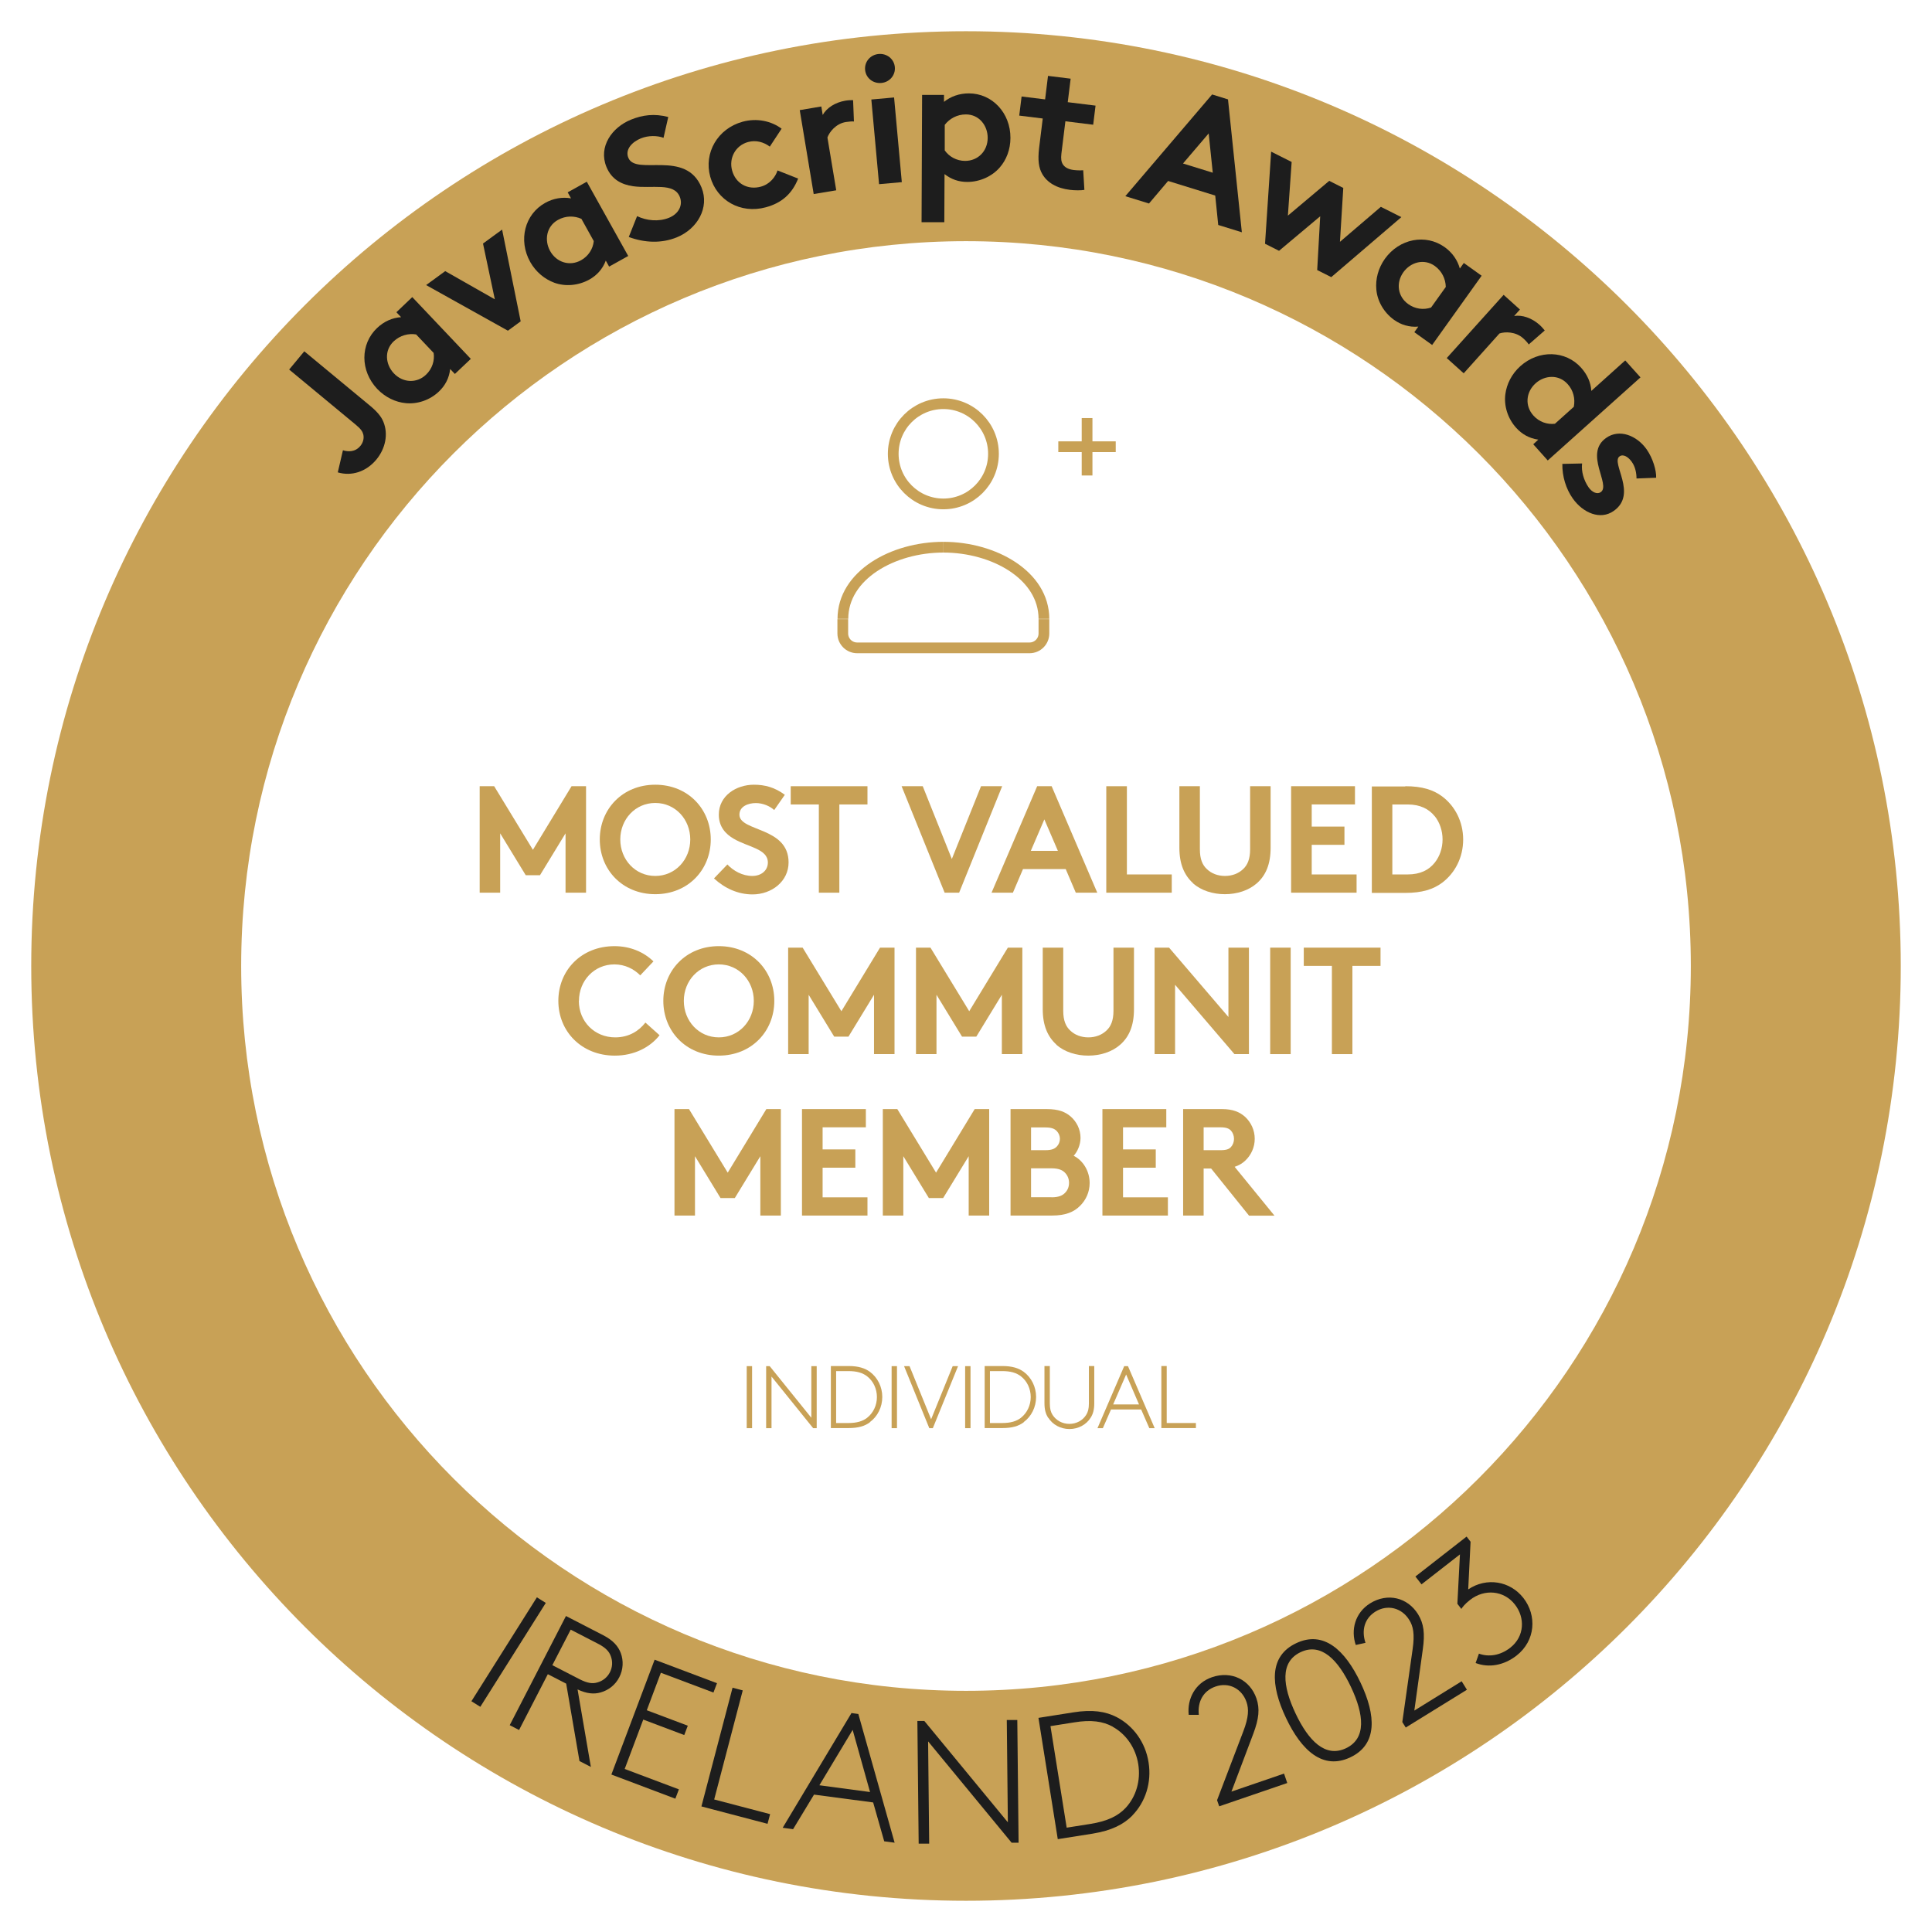 <?xml version="1.0" encoding="UTF-8"?><svg id="Capa_1" xmlns="http://www.w3.org/2000/svg" viewBox="0 0 180 180"><defs><style>.cls-1{fill:none;stroke:#c8a156;stroke-miterlimit:10;}.cls-2{fill:#c8a156;}.cls-3{fill:#1d1d1d;}</style></defs><path class="cls-2" d="m90,2.91C41.9,2.91,2.91,41.9,2.91,90s38.99,87.09,87.09,87.09,87.09-38.99,87.09-87.09S138.1,2.91,90,2.91Zm0,154.62c-37.3,0-67.53-30.24-67.53-67.53S52.7,22.47,90,22.47s67.53,30.24,67.53,67.53-30.24,67.53-67.53,67.53Z"/><g><path class="cls-3" d="m34.39,37.73c.71.58,1.12,1.05,1.33,1.57.47,1.15.19,2.49-.65,3.51-.95,1.15-2.32,1.58-3.6,1.2l.48-2.06c.47.15,1.14.18,1.62-.4.26-.31.36-.7.28-1.06-.06-.26-.21-.51-.68-.9l-6.23-5.16,1.41-1.7,6.04,5Z"/><path class="cls-3" d="m43.86,33.44l-1.48,1.4-.44-.46c-.09.85-.47,1.55-1.05,2.1-.85.81-2.02,1.19-3.09,1.08-.95-.09-1.9-.54-2.65-1.32-1.61-1.7-1.59-4.19-.02-5.68.65-.62,1.44-.96,2.24-1.01l-.44-.46,1.48-1.41,5.45,5.75Zm-5.08-2.28c-.72-.12-1.5.08-2.1.64-.9.85-.77,2.15.01,2.98.85.9,2.14.95,3,.13.58-.55.82-1.32.71-2.03l-1.63-1.72Z"/><path class="cls-3" d="m46.1,27.88l-1.1-5.19,1.78-1.3,1.73,8.55-1.19.87-7.62-4.25,1.78-1.3,4.61,2.62Z"/><path class="cls-3" d="m58.53,23.85l-1.78.99-.31-.56c-.3.8-.84,1.38-1.54,1.77-1.03.57-2.25.66-3.26.29-.89-.33-1.71-.99-2.24-1.93-1.14-2.04-.5-4.45,1.38-5.5.78-.44,1.63-.57,2.42-.43l-.31-.56,1.78-.99,3.86,6.92Zm-4.36-3.46c-.67-.3-1.48-.3-2.19.1-1.08.6-1.28,1.89-.73,2.89.6,1.08,1.84,1.45,2.88.87.7-.39,1.12-1.07,1.19-1.79l-1.15-2.07Z"/><path class="cls-3" d="m59.36,20.14c.88.42,2,.54,2.97.15.91-.37,1.32-1.19,1-1.96-.55-1.36-2.59-.73-4.35-.98-1.03-.15-1.99-.6-2.48-1.8-.77-1.89.53-3.69,2.28-4.4,1.08-.44,2.18-.59,3.48-.25l-.44,1.94c-.58-.22-1.42-.23-2.11.05-.77.31-1.5,1-1.17,1.81.7,1.71,5.37-.81,6.82,2.77.76,1.88-.39,3.86-2.3,4.64-1.42.58-2.98.52-4.48-.03l.77-1.93Z"/><path class="cls-3" d="m74.36,16.64c-.57,1.44-1.56,2.28-3,2.67-2.36.65-4.58-.64-5.19-2.85-.61-2.22.69-4.48,3.02-5.12,1.32-.36,2.67-.07,3.63.65l-1.1,1.67c-.56-.42-1.27-.63-2.02-.43-1.18.32-1.81,1.5-1.49,2.66.33,1.2,1.44,1.84,2.68,1.5.84-.23,1.36-.91,1.55-1.51l1.9.75Z"/><path class="cls-3" d="m79.57,11.32c-.15-.02-.46,0-.77.05-.92.15-1.53.93-1.71,1.44l.82,4.92-2.1.35-1.3-7.82,2.01-.34.13.79c.37-.66,1.16-1.17,2.11-1.33.31-.05.49-.05.72-.05l.08,1.99Z"/><path class="cls-3" d="m81.86,5.03c.76-.07,1.44.46,1.51,1.22.07.76-.49,1.41-1.26,1.48s-1.44-.46-1.51-1.22c-.07-.76.49-1.41,1.26-1.48Zm2.16,11.94l-2.12.19-.72-7.89,2.12-.19.72,7.89Z"/><path class="cls-3" d="m85.91,8.84h2.04s0,.65,0,.65c.62-.5,1.42-.79,2.32-.79,2.16,0,3.88,1.81,3.87,4.15,0,1.08-.38,2.06-1.01,2.77-.71.81-1.84,1.33-3.01,1.33-.8,0-1.49-.24-2.12-.73l-.02,4.48h-2.12s.05-11.86.05-11.86Zm2.1,5.16c.41.59,1.11.99,1.91.99,1.19,0,2.1-.91,2.1-2.15,0-1.14-.79-2.18-2.03-2.18-.82,0-1.52.39-1.97.97v2.37Z"/><path class="cls-3" d="m101.03,17.69c-.29.06-.93.05-1.33,0-1.27-.15-2.14-.69-2.59-1.47-.34-.58-.43-1.3-.3-2.42l.34-2.76-2.19-.27.22-1.78,2.19.27.27-2.19,2.11.26-.27,2.19,2.59.32-.22,1.78-2.59-.32-.37,3c-.06.49-.01.79.14,1.02.18.27.5.46,1.02.52.31.04.72.04.87.02l.11,1.82Z"/><path class="cls-3" d="m104.85,18.27l8.08-9.47,1.48.46,1.29,12.38-2.2-.68-.28-2.74-4.39-1.36-1.78,2.1-2.2-.68Zm5.36-3.04l2.78.86-.38-3.66-2.39,2.8Z"/><path class="cls-3" d="m119.17,23.37l-1.31-.66.57-8.58,1.91.96-.35,5,3.85-3.24,1.31.66-.31,5.02,3.81-3.26,1.91.96-6.53,5.59-1.31-.66.28-5.01-3.85,3.23Z"/><path class="cls-3" d="m133.43,32.14l-1.66-1.19.37-.52c-.86.07-1.61-.17-2.26-.63-.96-.69-1.56-1.76-1.65-2.83-.09-.95.17-1.97.79-2.85,1.36-1.9,3.81-2.35,5.57-1.1.73.52,1.21,1.23,1.42,2l.37-.52,1.66,1.19-4.61,6.45Zm1.27-5.42c-.02-.74-.36-1.46-1.02-1.94-1.01-.72-2.26-.35-2.93.58-.72,1.01-.52,2.28.45,2.97.65.47,1.45.56,2.13.32l1.38-1.93Z"/><path class="cls-3" d="m142.42,32.08c-.08-.13-.29-.37-.52-.57-.69-.62-1.69-.62-2.2-.44l-3.33,3.71-1.58-1.42,5.3-5.89,1.52,1.37-.54.6c.75-.12,1.64.18,2.36.82.23.21.34.35.49.53l-1.5,1.31Z"/><path class="cls-3" d="m142.85,41.39l.47-.43c-.85-.12-1.53-.51-2.07-1.11-.79-.88-1.14-2.05-1-3.12.12-.94.59-1.89,1.39-2.61,1.74-1.56,4.23-1.47,5.67.14.58.65.9,1.37.95,2.16l3.16-2.84,1.42,1.58-8.64,7.74-1.36-1.52Zm3.78-3.5c.14-.72-.03-1.51-.58-2.11-.83-.92-2.13-.83-2.98-.07-.92.83-1.01,2.11-.21,3,.53.6,1.3.86,2.01.77l1.76-1.58Z"/><path class="cls-3" d="m147.4,43.18c-.09.72.15,1.57.61,2.23.33.47.81.67,1.13.44.97-.69-1.59-3.58.5-5.05,1.24-.88,2.86-.22,3.77,1.06.59.84.92,1.99.89,2.65l-1.83.07c0-.5-.11-1.09-.44-1.55-.34-.48-.81-.75-1.14-.51-.84.59,1.71,3.5-.54,5.08-1.24.88-2.86.2-3.82-1.16-.63-.89-.99-2.06-.97-3.22l1.84-.04Z"/></g><g><path class="cls-3" d="m50.02,148.82l.83.52-6.1,9.68-.83-.52,6.1-9.68Z"/><path class="cls-3" d="m53.99,164.08l-1.24-7.22-1.71-.88-2.68,5.2-.87-.45,5.24-10.17,3.47,1.79c.93.48,1.4,1.03,1.64,1.67.26.7.23,1.52-.14,2.24-.37.73-1.02,1.22-1.74,1.42-.62.18-1.3.12-2.15-.28l1.24,7.22-1.05-.54Zm.03-7.62c.73.37,1.2.42,1.63.29.49-.13.92-.46,1.17-.94.25-.48.27-1.02.09-1.5-.15-.43-.46-.79-1.18-1.16l-2.56-1.32-1.71,3.31,2.56,1.32Z"/><path class="cls-3" d="m61.57,155.85l-1.31,3.49,3.82,1.44-.33.87-3.82-1.44-1.73,4.6,5.05,1.9-.33.87-5.96-2.25,4.03-10.7,5.81,2.19-.33.87-4.89-1.84Z"/><path class="cls-3" d="m66.53,167.65l5.22,1.37-.24.9-6.16-1.62,2.9-11.06.95.25-2.66,10.16Z"/><path class="cls-3" d="m79.97,159.69l3.38,11.99-.97-.13-1.03-3.62-5.51-.73-1.95,3.22-.97-.13,6.41-10.69.65.09Zm-3.62,6.64l4.71.63-1.62-5.79-3.1,5.16Z"/><path class="cls-3" d="m85.47,160.34h.65s7.78,9.44,7.78,9.44l-.1-9.53h.98s.12,11.43.12,11.43h-.65s-7.78-9.44-7.78-9.44l.1,9.53h-.98s-.12-11.43-.12-11.43Z"/><path class="cls-3" d="m105.5,169.15c-.81.82-1.93,1.4-3.72,1.69l-3.23.51-1.8-11.3,3.23-.51c1.79-.29,3.03-.09,4.06.44,1.55.81,2.68,2.35,2.97,4.22.3,1.87-.29,3.69-1.51,4.94Zm-1.83-8.28c-.91-.5-2.01-.66-3.59-.4l-2.21.35,1.51,9.46,2.21-.35c1.58-.25,2.58-.74,3.29-1.5.97-1.05,1.41-2.54,1.17-4.06-.24-1.52-1.13-2.8-2.38-3.49Z"/><path class="cls-3" d="m110.75,159.77c-.16-1.48.59-2.97,2.17-3.51,1.81-.62,3.54.24,4.14,1.98.33.96.23,1.89-.29,3.28l-2.04,5.4,4.9-1.68.3.88-6.34,2.17-.2-.57,2.44-6.4c.52-1.35.52-2.1.31-2.73-.43-1.27-1.65-1.89-2.89-1.46-1.16.4-1.69,1.43-1.56,2.64h-.94Z"/><path class="cls-3" d="m120.77,153.09c2.54-1.2,4.54.62,5.99,3.68,1.45,3.06,1.59,5.76-.96,6.96-2.54,1.2-4.54-.62-5.99-3.68-1.45-3.06-1.59-5.76.96-6.96Zm4.63,9.79c1.92-.91,1.68-3.14.47-5.7-1.21-2.56-2.78-4.16-4.7-3.25-1.92.91-1.68,3.14-.47,5.7,1.21,2.56,2.78,4.16,4.7,3.25Z"/><path class="cls-3" d="m126.32,153.28c-.49-1.41-.08-3.02,1.33-3.9,1.63-1.01,3.5-.55,4.47,1.02.53.86.65,1.79.44,3.26l-.79,5.71,4.41-2.73.49.79-5.7,3.52-.32-.51.96-6.78c.21-1.43.05-2.16-.31-2.73-.7-1.14-2.03-1.47-3.14-.79-1.04.64-1.33,1.76-.94,2.92l-.91.2Z"/><path class="cls-3" d="m137.77,154.06c.92.34,1.99.19,2.93-.54,1.35-1.05,1.4-2.81.44-4.03-1.02-1.31-2.82-1.49-4.18-.43-.49.38-.73.71-.81.84l-.37-.48.24-4.6-3.58,2.79-.57-.73,4.77-3.72.37.48-.22,4.44c1.71-1.15,3.9-.79,5.14.8,1.27,1.62,1.14,3.98-.64,5.37-1.19.92-2.58,1.16-3.81.69l.31-.88Z"/></g><g><path class="cls-2" d="m49.64,79.19l3.61-5.94h1.35v9.92h-1.91v-5.53l-2.38,3.9h-1.33l-2.38-3.9v5.53h-1.91v-9.92h1.35l3.62,5.94Z"/><path class="cls-2" d="m61.05,73.11c3.06,0,5.17,2.28,5.17,5.1s-2.11,5.1-5.17,5.1-5.17-2.28-5.17-5.1,2.11-5.1,5.17-5.1Zm0,8.5c1.87,0,3.26-1.53,3.26-3.4s-1.39-3.4-3.26-3.4-3.26,1.53-3.26,3.4,1.39,3.4,3.26,3.4Z"/><path class="cls-2" d="m67.75,80.52c.57.62,1.43,1.09,2.34,1.09.85,0,1.45-.52,1.45-1.25,0-1.28-1.84-1.43-3.17-2.21-.78-.45-1.4-1.13-1.4-2.25,0-1.77,1.63-2.79,3.27-2.79,1.01,0,1.94.24,2.88.94l-.99,1.42c-.4-.37-1.06-.65-1.71-.65-.72,0-1.53.31-1.53,1.08,0,1.6,4.58,1.11,4.58,4.45,0,1.76-1.57,2.98-3.36,2.98-1.33,0-2.57-.55-3.59-1.49l1.25-1.3Z"/><path class="cls-2" d="m80.82,73.25v1.7h-2.62v8.22h-1.91v-8.22h-2.62v-1.7h7.16Z"/><path class="cls-2" d="m84,73.25h1.97l2.71,6.78,2.72-6.78h1.97l-4.01,9.92h-1.35l-4.01-9.92Z"/><path class="cls-2" d="m92.38,83.17l4.25-9.92h1.35l4.25,9.92h-2l-.94-2.2h-3.98l-.94,2.2h-2Zm3.66-3.9h2.52l-1.26-2.93-1.26,2.93Z"/><path class="cls-2" d="m103.08,73.25h1.91v8.22h4.18v1.7h-6.1v-9.92Z"/><path class="cls-2" d="m111.16,82.29c-.82-.74-1.28-1.79-1.28-3.3v-5.74h1.91v5.88c0,.91.24,1.46.65,1.84.42.41,1.02.64,1.69.64s1.26-.23,1.69-.64c.41-.38.65-.94.65-1.84v-5.88h1.91v5.74c0,1.52-.45,2.57-1.28,3.3-.77.68-1.86,1.02-2.98,1.02s-2.21-.34-2.98-1.02Z"/><path class="cls-2" d="m122.21,74.95v2.06h3.05v1.7h-3.05v2.76h4.18v1.7h-6.1v-9.92h5.95v1.7h-4.04Z"/><path class="cls-2" d="m130.93,73.25c1.57,0,2.61.34,3.42.94,1.22.91,1.97,2.38,1.97,4.03s-.75,3.12-1.97,4.03c-.81.6-1.84.94-3.42.94h-3.12v-9.92h3.12Zm2.75,2.81c-.55-.69-1.36-1.11-2.54-1.11h-1.42v6.52h1.42c1.18,0,1.99-.41,2.54-1.11.45-.57.72-1.33.72-2.15s-.27-1.59-.72-2.16Z"/><path class="cls-2" d="m53.93,93.25c0,1.93,1.47,3.4,3.39,3.4,1.29,0,2.23-.62,2.81-1.38l1.32,1.18c-.88,1.12-2.35,1.9-4.17,1.9-3.09,0-5.26-2.25-5.26-5.1s2.14-5.1,5.23-5.1c1.47,0,2.74.55,3.63,1.42l-1.23,1.3c-.6-.6-1.43-1.02-2.41-1.02-1.88,0-3.3,1.52-3.3,3.4Z"/><path class="cls-2" d="m66.97,88.15c3.06,0,5.17,2.28,5.17,5.1s-2.11,5.1-5.17,5.1-5.17-2.28-5.17-5.1,2.11-5.1,5.17-5.1Zm0,8.5c1.87,0,3.26-1.53,3.26-3.4s-1.39-3.4-3.26-3.4-3.26,1.53-3.26,3.4,1.39,3.4,3.26,3.4Z"/><path class="cls-2" d="m78.38,94.23l3.61-5.94h1.35v9.92h-1.91v-5.53l-2.38,3.9h-1.33l-2.38-3.9v5.53h-1.91v-9.92h1.35l3.62,5.94Z"/><path class="cls-2" d="m90.29,94.23l3.61-5.94h1.35v9.92h-1.91v-5.53l-2.38,3.9h-1.33l-2.38-3.9v5.53h-1.91v-9.92h1.35l3.62,5.94Z"/><path class="cls-2" d="m98.43,97.33c-.82-.74-1.28-1.79-1.28-3.3v-5.74h1.91v5.88c0,.91.24,1.46.65,1.84.42.41,1.02.64,1.69.64s1.26-.23,1.69-.64c.41-.38.65-.94.65-1.84v-5.88h1.91v5.74c0,1.52-.45,2.57-1.28,3.3-.77.68-1.86,1.02-2.98,1.02s-2.21-.34-2.98-1.02Z"/><path class="cls-2" d="m107.57,88.29h1.35l5.53,6.46v-6.46h1.91v9.92h-1.35l-5.53-6.46v6.46h-1.91v-9.92Z"/><path class="cls-2" d="m118.34,88.29h1.91v9.92h-1.91v-9.92Z"/><path class="cls-2" d="m128.62,88.29v1.7h-2.62v8.22h-1.91v-8.22h-2.62v-1.7h7.16Z"/><path class="cls-2" d="m67.79,109.27l3.61-5.94h1.35v9.92h-1.91v-5.53l-2.38,3.9h-1.33l-2.38-3.9v5.53h-1.91v-9.92h1.35l3.62,5.94Z"/><path class="cls-2" d="m76.64,105.03v2.06h3.05v1.7h-3.05v2.76h4.18v1.7h-6.1v-9.92h5.95v1.7h-4.04Z"/><path class="cls-2" d="m87.2,109.27l3.61-5.94h1.35v9.92h-1.91v-5.53l-2.38,3.9h-1.33l-2.38-3.9v5.53h-1.91v-9.92h1.35l3.62,5.94Z"/><path class="cls-2" d="m97.52,103.33c1.12,0,1.74.27,2.23.69.55.48.92,1.19.92,2,0,.65-.31,1.32-.64,1.66.88.44,1.49,1.43,1.49,2.54,0,.84-.35,1.6-.91,2.14-.55.55-1.32.89-2.59.89h-3.87v-9.92h3.37Zm-1.46,3.83h1.35c.6,0,.86-.14,1.06-.35.17-.18.28-.44.28-.71s-.11-.52-.28-.71c-.2-.21-.47-.35-1.06-.35h-1.35v2.13Zm1.91,4.39c.67,0,1.04-.17,1.28-.44.23-.24.35-.55.35-.91s-.13-.67-.35-.91c-.24-.27-.61-.44-1.28-.44h-1.91v2.69h1.91Z"/><path class="cls-2" d="m104.63,105.03v2.06h3.05v1.7h-3.05v2.76h4.18v1.7h-6.1v-9.92h5.95v1.7h-4.04Z"/><path class="cls-2" d="m112.14,108.86v4.39h-1.91v-9.92h3.62c1.02,0,1.67.28,2.17.74.54.51.88,1.23.88,2.03s-.34,1.52-.88,2.03c-.27.26-.6.45-.99.58l3.71,4.55h-2.37l-3.53-4.39h-.69Zm1.59-1.7c.55,0,.79-.11.96-.3.17-.18.28-.47.28-.75,0-.3-.11-.58-.28-.77-.17-.18-.41-.31-.96-.31h-1.59v2.13h1.59Z"/></g><g><path class="cls-2" d="m69.57,127.28h.5v5.78h-.5v-5.78Z"/><path class="cls-2" d="m71.38,127.28h.33l3.88,4.81v-4.81h.5v5.78h-.33l-3.88-4.81v4.81h-.5v-5.78Z"/><path class="cls-2" d="m81.05,132.51c-.47.35-1.07.54-1.99.54h-1.65v-5.78h1.65c.92,0,1.52.2,1.99.54.71.53,1.15,1.39,1.15,2.34s-.44,1.82-1.15,2.34Zm-.26-4.28c-.41-.32-.95-.49-1.76-.49h-1.13v4.84h1.13c.81,0,1.35-.17,1.76-.49.57-.45.91-1.16.91-1.93s-.34-1.49-.91-1.93Z"/><path class="cls-2" d="m83.07,127.28h.5v5.78h-.5v-5.78Z"/><path class="cls-2" d="m89.26,127.28l-2.35,5.78h-.33l-2.35-5.78h.51l2.01,4.95,2.01-4.95h.51Z"/><path class="cls-2" d="m89.92,127.28h.5v5.78h-.5v-5.78Z"/><path class="cls-2" d="m95.38,132.51c-.47.35-1.07.54-1.99.54h-1.65v-5.78h1.65c.92,0,1.52.2,1.99.54.71.53,1.15,1.39,1.15,2.34s-.44,1.82-1.15,2.34Zm-.26-4.28c-.41-.32-.95-.49-1.76-.49h-1.13v4.84h1.13c.81,0,1.35-.17,1.76-.49.57-.45.91-1.16.91-1.93s-.34-1.49-.91-1.93Z"/><path class="cls-2" d="m97.65,132.09c-.21-.34-.34-.73-.34-1.35v-3.47h.5v3.49c0,.5.09.81.26,1.07.32.5.9.83,1.56.83s1.24-.32,1.56-.83c.17-.26.26-.57.26-1.07v-3.49h.5v3.47c0,.61-.12,1.01-.34,1.35-.4.64-1.14,1.05-1.97,1.05s-1.57-.41-1.97-1.05Z"/><path class="cls-2" d="m105.09,127.28l2.49,5.78h-.5l-.76-1.74h-2.81l-.76,1.74h-.5l2.49-5.78h.33Zm-1.37,3.57h2.4l-1.2-2.79-1.21,2.79Z"/><path class="cls-2" d="m108.7,132.58h2.72v.47h-3.22v-5.78h.5v5.31Z"/></g><g><line class="cls-1" x1="98.6" y1="41.62" x2="103.95" y2="41.62"/><line class="cls-1" x1="101.28" y1="44.3" x2="101.28" y2="38.95"/><g><circle class="cls-1" cx="87.89" cy="42.28" r="4.67"/><path class="cls-1" d="m78.53,57.66c0-4.05,4.63-6.68,9.37-6.68"/><path class="cls-1" d="m87.89,50.98c4.74,0,9.37,2.63,9.37,6.68"/><path class="cls-1" d="m97.26,57.68v1.34c0,.74-.6,1.34-1.34,1.34h-16.06c-.74,0-1.34-.6-1.34-1.34v-1.34"/></g></g></svg>